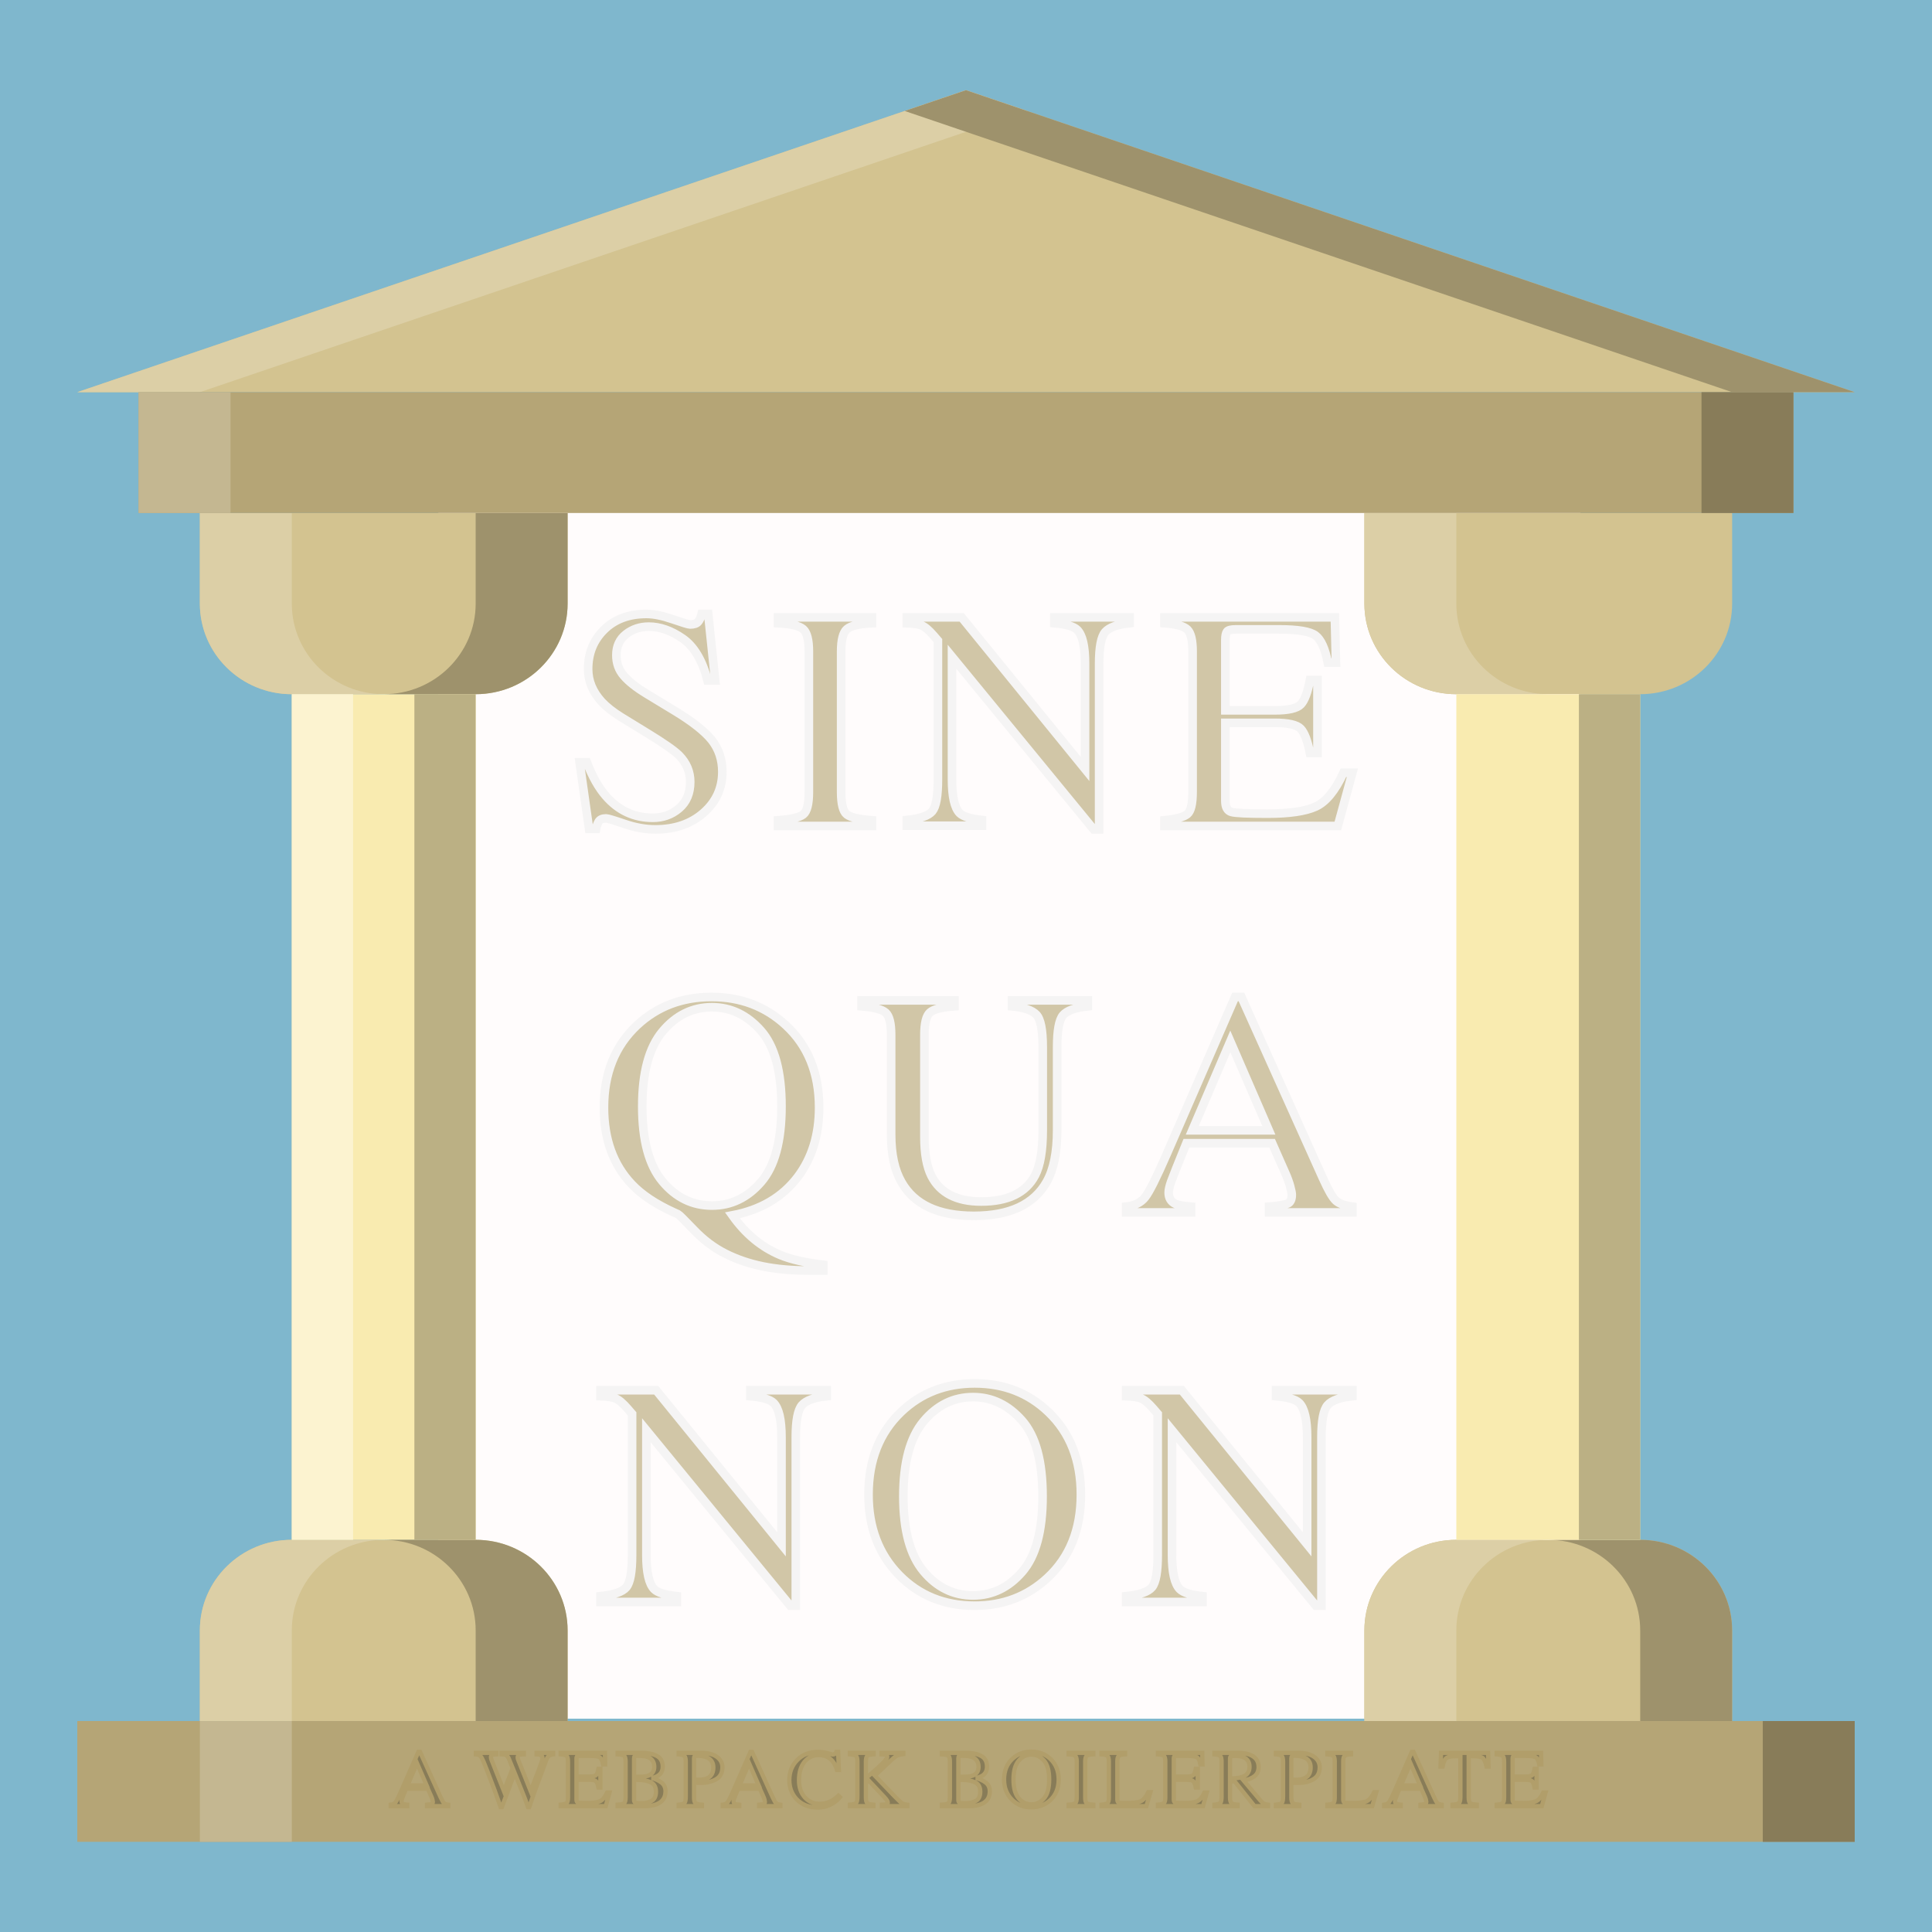 <?xml version="1.0" encoding="UTF-8"?>
<svg width="450px" height="450px" viewBox="0 0 450 450" version="1.1" xmlns="http://www.w3.org/2000/svg" xmlns:xlink="http://www.w3.org/1999/xlink">
    <!-- Generator: Sketch 56.3 (81716) - https://sketch.com -->
    <title>Artboard</title>
    <desc>Created with Sketch.</desc>
    <g id="Artboard" stroke="none" stroke-width="1" fill="none" fill-rule="evenodd">
        <rect fill="#7FB7CD" x="0" y="0" width="450" height="450"></rect>
        <g id="Group-3" transform="translate(18, 21)">
            <g id="Group-2">
                <rect id="Rectangle" fill="#FFFCFC" x="84.094" y="93.234" width="266.027" height="286.078"></rect>
                <path d="M364.035,140.69 L321.207,140.69 C309.379,140.69 299.793,131.243 299.793,119.586 L299.793,98.483 L385.449,98.483 L385.449,119.586 C385.449,131.242 375.862,140.69 364.035,140.69" id="Path" fill="#D3C390" fill-rule="nonzero"></path>
                <polygon id="Path" fill="#B5A576" fill-rule="nonzero" points="0 408 414 408 414 379.862 0 379.862"></polygon>
                <g id="Group" transform="translate(28.301, 98.016)" fill="#D3C390" fill-rule="nonzero">
                    <path d="M85.907,281.847 L0.251,281.847 L0.251,260.743 C0.251,249.087 9.837,239.639 21.665,239.639 L64.493,239.639 C76.32,239.639 85.907,249.086 85.907,260.743 L85.907,281.847 L85.907,281.847 Z" id="Path"></path>
                    <path d="M64.493,42.674 L21.665,42.674 C9.837,42.674 0.251,33.227 0.251,21.571 L0.251,0.467 L85.906,0.467 L85.906,21.571 C85.906,33.227 76.32,42.674 64.493,42.674" id="Path"></path>
                </g>
                <polygon id="Path" fill="#F9EBB0" fill-rule="nonzero" points="49.965 337.655 92.793 337.655 92.793 140.69 49.965 140.69"></polygon>
                <path d="M385.449,379.862 L299.793,379.862 L299.793,358.759 C299.793,347.103 309.379,337.655 321.207,337.655 L364.035,337.655 C375.863,337.655 385.449,347.102 385.449,358.759 L385.449,379.862 L385.449,379.862 Z" id="Path" fill="#D3C390" fill-rule="nonzero"></path>
                <path d="M364.035,337.655 L342.621,337.655 C354.448,337.655 364.035,347.102 364.035,358.759 L364.035,379.862 L385.449,379.862 L385.449,358.759 C385.449,347.103 375.862,337.655 364.035,337.655" id="Path" fill="#9E926C" fill-rule="nonzero"></path>
                <g id="Group" transform="translate(299.18, 98.016)" fill="#DCCFA6" fill-rule="nonzero">
                    <path d="M22.027,239.639 L43.441,239.639 C31.614,239.639 22.027,249.086 22.027,260.743 L22.027,281.847 L0.613,281.847 L0.613,260.743 C0.614,249.087 10.2,239.639 22.027,239.639" id="Path"></path>
                    <path d="M22.027,42.674 L43.441,42.674 C31.614,42.674 22.027,33.227 22.027,21.571 L22.027,0.467 L0.613,0.467 L0.613,21.571 C0.614,33.227 10.2,42.674 22.027,42.674" id="Path"></path>
                </g>
                <g id="Group" transform="translate(71.156, 337.078)" fill="#9E926C" fill-rule="nonzero">
                    <path d="M21.637,0.577 L0.223,0.577 C12.05,0.577 21.637,10.024 21.637,21.681 L21.637,42.784 L43.051,42.784 L43.051,21.681 C43.05,10.025 33.464,0.577 21.637,0.577" id="Path"></path>
                </g>
                <g id="Group" transform="translate(28.301, 98.016)" fill="#DCCFA6" fill-rule="nonzero">
                    <path d="M21.665,239.639 L43.079,239.639 C31.251,239.639 21.665,249.086 21.665,260.743 L21.665,281.847 L0.251,281.847 L0.251,260.743 C0.251,249.087 9.837,239.639 21.665,239.639" id="Path"></path>
                    <path d="M21.665,42.674 L43.079,42.674 C31.251,42.674 21.665,33.227 21.665,21.571 L21.665,0.467 L0.251,0.467 L0.251,21.571 C0.251,33.227 9.837,42.674 21.665,42.674" id="Path"></path>
                </g>
                <path d="M92.793,140.69 L71.379,140.69 C83.207,140.69 92.793,131.243 92.793,119.586 L92.793,98.483 L114.207,98.483 L114.207,119.586 C114.207,131.242 104.621,140.69 92.793,140.69" id="Path" fill="#9E926C" fill-rule="nonzero"></path>
                <polygon id="Path" fill="#F9EBB0" fill-rule="nonzero" points="321.207 337.655 364.035 337.655 364.035 140.69 321.207 140.69"></polygon>
                <polygon id="Path" fill="#D3C390" fill-rule="nonzero" points="207 -7.81597009e-14 414 70.345 0 70.345"></polygon>
                <polygon id="Path" fill="#DCCFA6" fill-rule="nonzero" points="207 -7.81597009e-14 221.276 4.847 28.551 70.345 -1.13686838e-13 70.345"></polygon>
                <polygon id="Path" fill="#B5A576" fill-rule="nonzero" points="14.276 98.483 399.724 98.483 399.724 70.345 14.276 70.345"></polygon>
                <polygon id="Path" fill="#BBB084" fill-rule="nonzero" points="349.759 337.655 364.035 337.655 364.035 140.69 349.759 140.69"></polygon>
                <polygon id="Path" fill="#FCF3D0" fill-rule="nonzero" points="49.965 337.655 64.241 337.655 64.241 140.69 49.965 140.69"></polygon>
                <polygon id="Path" fill="#BBB084" fill-rule="nonzero" points="78.517 337.655 92.793 337.655 92.793 140.69 78.517 140.69"></polygon>
                <g id="Group" transform="translate(377.613, 70.125)" fill="#887C59" fill-rule="nonzero">
                    <polygon id="Path" points="0.697 28.358 22.111 28.358 22.111 0.22 0.697 0.22"></polygon>
                    <polygon id="Path" points="14.973 337.875 36.387 337.875 36.387 309.737 14.973 309.737"></polygon>
                </g>
                <g id="Group" transform="translate(13.746, 70.125)" fill="#C4B791" fill-rule="nonzero">
                    <polygon id="Path" points="0.53 28.358 21.944 28.358 21.944 0.22 0.53 0.22"></polygon>
                    <polygon id="Path" points="14.805 337.875 36.219 337.875 36.219 309.737 14.805 309.737"></polygon>
                </g>
                <polygon id="Path" fill="#9E926C" fill-rule="nonzero" points="207 -7.81597009e-14 192.724 4.847 385.449 70.345 414 70.345"></polygon>
            </g>
            <path d="M118.698,156.57 C119.951,159.842 121.42,162.45 123.107,164.394 C126.046,167.785 129.695,169.48 134.055,169.48 C136.416,169.48 138.458,168.745 140.18,167.275 C141.902,165.805 142.764,163.754 142.764,161.122 C142.764,158.751 141.896,156.688 140.162,154.934 C139.03,153.819 136.645,152.148 133.007,149.919 L126.684,146.042 C124.781,144.857 123.263,143.659 122.131,142.45 C120.035,140.15 118.987,137.613 118.987,134.839 C118.987,131.164 120.228,128.105 122.709,125.663 C125.19,123.221 128.479,122 132.574,122 C134.26,122 136.29,122.409 138.662,123.227 C141.035,124.045 142.39,124.454 142.727,124.454 C143.643,124.454 144.275,124.241 144.624,123.814 C144.974,123.387 145.245,122.782 145.437,122 L146.955,122 L148.581,137.507 L146.811,137.507 C145.606,132.836 143.673,129.575 141.011,127.726 C138.349,125.877 135.717,124.952 133.116,124.952 C131.092,124.952 129.328,125.539 127.822,126.712 C126.317,127.886 125.564,129.516 125.564,131.603 C125.564,133.476 126.142,135.076 127.298,136.404 C128.454,137.755 130.249,139.166 132.682,140.636 L139.186,144.584 C143.257,147.05 146.124,149.314 147.786,151.377 C149.424,153.464 150.243,155.929 150.243,158.775 C150.243,162.592 148.78,165.781 145.853,168.342 C142.926,170.902 139.186,172.183 134.633,172.183 C132.345,172.183 129.954,171.756 127.461,170.902 C124.968,170.049 123.54,169.622 123.179,169.622 C122.312,169.622 121.728,169.883 121.426,170.404 C121.125,170.926 120.927,171.483 120.83,172.076 L119.204,172.076 L117,156.57 L118.698,156.57 Z M163.216,170.059 C166.227,169.844 168.177,169.396 169.069,168.715 C169.96,168.033 170.405,166.27 170.405,163.425 L170.405,130.757 C170.405,128.056 169.96,126.317 169.069,125.54 C168.177,124.763 166.227,124.303 163.216,124.159 L163.216,122.797 L185.108,122.797 L185.108,124.159 C182.098,124.303 180.147,124.763 179.256,125.54 C178.365,126.317 177.919,128.056 177.919,130.757 L177.919,163.425 C177.919,166.27 178.365,168.033 179.256,168.715 C180.147,169.396 182.098,169.844 185.108,170.059 L185.108,171.386 L163.216,171.386 L163.216,170.059 Z M193.216,169.998 C196.299,169.688 198.278,169.001 199.152,167.939 C200.026,166.876 200.463,164.411 200.463,160.544 L200.463,128.204 L199.443,127.022 C198.351,125.757 197.422,124.975 196.657,124.677 C195.893,124.378 194.746,124.205 193.216,124.157 L193.216,122.797 L205.998,122.797 L234.73,158.108 L234.73,133.576 C234.73,129.541 234.123,126.915 232.909,125.697 C232.108,124.91 230.336,124.396 227.592,124.157 L227.592,122.797 L245.108,122.797 L245.108,124.157 C242.268,124.444 240.374,125.124 239.427,126.199 C238.481,127.273 238.007,129.732 238.007,133.576 L238.007,172.183 L236.733,172.183 L203.74,131.965 L203.74,160.544 C203.74,164.555 204.335,167.169 205.525,168.387 C206.301,169.174 208.037,169.712 210.732,169.998 L210.732,171.323 L193.216,171.323 L193.216,169.998 Z M253.216,170.059 C255.965,169.773 257.747,169.288 258.561,168.607 C259.376,167.926 259.784,166.199 259.784,163.425 L259.784,130.757 C259.784,128.152 259.382,126.448 258.58,125.647 C257.777,124.847 255.989,124.35 253.216,124.159 L253.216,122.797 L292.914,122.797 L293.169,133.339 L291.272,133.339 C290.639,130.088 289.691,127.984 288.426,127.028 C287.161,126.072 284.339,125.594 279.961,125.594 L269.818,125.594 C268.723,125.594 268.048,125.767 267.793,126.114 C267.537,126.46 267.409,127.112 267.409,128.068 L267.409,144.456 L278.903,144.456 C282.089,144.456 284.12,143.99 284.996,143.057 C285.872,142.125 286.577,140.236 287.112,137.391 L288.864,137.391 L288.864,154.389 L287.112,154.389 C286.553,151.544 285.835,149.661 284.959,148.741 C284.084,147.821 282.065,147.36 278.903,147.36 L267.409,147.36 L267.409,165.541 C267.409,166.999 267.878,167.86 268.814,168.123 C269.751,168.386 272.554,168.517 277.224,168.517 C282.284,168.517 286.018,167.974 288.426,166.886 C290.834,165.798 292.999,163.162 294.92,158.979 L297,158.979 L293.607,171.386 L253.216,171.386 L253.216,170.059 Z M131.595,236.722 C131.595,244.586 133.16,250.399 136.291,254.161 C139.422,257.923 143.268,259.803 147.829,259.803 C152.292,259.803 156.107,257.971 159.275,254.307 C162.443,250.643 164.027,244.781 164.027,236.722 C164.027,228.565 162.425,222.673 159.219,219.045 C156.014,215.417 152.218,213.603 147.829,213.603 C143.293,213.603 139.453,215.484 136.31,219.246 C133.166,223.008 131.595,228.833 131.595,236.722 Z M122.676,236.973 C122.676,229.006 125.24,222.618 130.368,217.808 C135.073,213.412 140.86,211.214 147.731,211.214 C154.502,211.214 160.252,213.388 164.982,217.736 C170.185,222.521 172.786,228.933 172.786,236.973 C172.786,243.337 171.131,248.717 167.82,253.114 C164.235,257.85 159.157,260.838 152.585,262.077 C155.672,266.424 159.406,269.509 163.787,271.331 C166.251,272.351 169.575,273.104 173.757,273.59 L173.757,274.938 L170.62,274.938 C166.488,274.938 162.822,274.61 159.624,273.954 C156.425,273.298 153.519,272.303 150.905,270.967 C148.291,269.655 145.87,267.833 143.642,265.501 C141.414,263.17 140.176,261.943 139.927,261.821 L138.956,261.384 C134.724,259.465 131.451,257.279 129.135,254.826 C124.829,250.284 122.676,244.333 122.676,236.973 Z M204.315,212.01 L204.315,213.388 C201.385,213.582 199.486,214.059 198.617,214.82 C197.748,215.582 197.313,217.328 197.313,220.06 L197.313,243.81 C197.313,247.702 197.86,250.735 198.952,252.911 C200.988,256.875 204.849,258.857 210.535,258.857 C216.768,258.857 220.952,256.827 223.087,252.766 C224.279,250.493 224.875,246.988 224.875,242.251 L224.875,222.924 C224.875,218.887 224.378,216.355 223.385,215.328 C222.392,214.301 220.505,213.654 217.724,213.388 L217.724,212.01 L235.378,212.01 L235.378,213.388 C232.424,213.702 230.493,214.397 229.587,215.473 C228.68,216.549 228.227,219.033 228.227,222.924 L228.227,242.251 C228.227,247.375 227.42,251.376 225.806,254.252 C222.827,259.546 217.165,262.193 208.822,262.193 C200.578,262.193 194.967,259.582 191.987,254.361 C190.373,251.557 189.566,247.859 189.566,243.266 L189.566,220.06 C189.566,217.353 189.138,215.618 188.281,214.857 C187.425,214.095 185.556,213.606 182.676,213.388 L182.676,212.01 L204.315,212.01 Z M277.541,242.279 L268.565,221.569 L259.703,242.279 L277.541,242.279 Z M244.297,261.397 L244.297,260.05 C246.259,259.832 247.73,259.104 248.711,257.867 C249.692,256.629 251.374,253.269 253.758,247.786 L269.662,211.214 L271.151,211.214 L290.147,253.463 C291.413,256.278 292.425,258.018 293.182,258.685 C293.94,259.353 295.212,259.807 297,260.05 L297,261.397 L277.595,261.397 L277.595,260.05 C279.83,259.856 281.27,259.619 281.915,259.34 C282.561,259.061 282.884,258.376 282.884,257.284 C282.884,256.92 282.76,256.278 282.511,255.356 C282.263,254.434 281.915,253.463 281.469,252.444 L278.303,245.275 L258.339,245.275 C256.352,250.152 255.167,253.13 254.782,254.209 C254.397,255.289 254.205,256.144 254.205,256.775 C254.205,258.036 254.726,258.91 255.769,259.395 C256.415,259.686 257.631,259.905 259.419,260.05 L259.419,261.397 L244.297,261.397 Z M121.865,350.78 C124.996,350.465 127.006,349.767 127.893,348.688 C128.781,347.608 129.225,345.103 129.225,341.173 L129.225,308.312 L128.189,307.111 C127.08,305.826 126.137,305.031 125.36,304.728 C124.583,304.424 123.418,304.249 121.865,304.2 L121.865,302.817 L134.846,302.817 L164.027,338.698 L164.027,313.771 C164.027,309.671 163.411,307.002 162.178,305.765 C161.364,304.964 159.564,304.443 156.778,304.2 L156.778,302.817 L174.568,302.817 L174.568,304.2 C171.683,304.491 169.76,305.183 168.798,306.274 C167.836,307.366 167.356,309.865 167.356,313.771 L167.356,353 L166.061,353 L132.553,312.133 L132.553,341.173 C132.553,345.249 133.157,347.905 134.366,349.143 C135.155,349.943 136.917,350.489 139.654,350.78 L139.654,352.127 L121.865,352.127 L121.865,350.78 Z M192.405,327.529 C192.405,335.393 193.971,341.206 197.102,344.968 C200.233,348.729 204.079,350.61 208.64,350.61 C213.103,350.61 216.918,348.778 220.086,345.114 C223.254,341.449 224.838,335.588 224.838,327.529 C224.838,319.372 223.235,313.48 220.03,309.852 C216.825,306.224 213.029,304.41 208.64,304.41 C204.104,304.41 200.264,306.291 197.12,310.053 C193.977,313.815 192.405,319.64 192.405,327.529 Z M184.297,327.13 C184.297,319.118 186.828,312.693 191.889,307.856 C196.533,303.435 202.246,301.224 209.027,301.224 C215.833,301.224 221.558,303.447 226.201,307.893 C231.238,312.705 233.757,319.118 233.757,327.13 C233.757,335.265 231.152,341.739 225.943,346.551 C221.275,350.85 215.636,353 209.027,353 C201.951,353 196.079,350.618 191.41,345.855 C186.668,340.993 184.297,334.752 184.297,327.13 Z M244.297,350.78 C247.429,350.465 249.438,349.767 250.326,348.688 C251.213,347.608 251.657,345.103 251.657,341.173 L251.657,308.312 L250.622,307.111 C249.512,305.826 248.569,305.031 247.792,304.728 C247.016,304.424 245.851,304.249 244.297,304.2 L244.297,302.817 L257.279,302.817 L286.459,338.698 L286.459,313.771 C286.459,309.671 285.843,307.002 284.61,305.765 C283.797,304.964 281.997,304.443 279.211,304.2 L279.211,302.817 L297,302.817 L297,304.2 C294.115,304.491 292.192,305.183 291.23,306.274 C290.269,307.366 289.788,309.865 289.788,313.771 L289.788,353 L288.494,353 L254.986,312.133 L254.986,341.173 C254.986,345.249 255.59,347.905 256.798,349.143 C257.587,349.943 259.35,350.489 262.087,350.78 L262.087,352.127 L244.297,352.127 L244.297,350.78 Z" id="SINEQUANON" stroke="#F5F4F4" stroke-width="2" fill="#D1C6A7" fill-rule="nonzero"></path>
            <path d="M81.376,394.866 L79.13,389.695 L76.913,394.866 L81.376,394.866 Z M73,399.688 L73,399.349 C73.499,399.294 73.873,399.111 74.123,398.799 C74.372,398.487 74.8,397.641 75.407,396.26 L79.452,387.046 L79.831,387.046 L84.663,397.69 C84.985,398.399 85.243,398.837 85.435,399.005 C85.628,399.173 85.952,399.288 86.407,399.349 L86.407,399.688 L81.47,399.688 L81.47,399.349 C82.039,399.3 82.405,399.241 82.569,399.17 C82.734,399.1 82.816,398.927 82.816,398.652 C82.816,398.561 82.784,398.399 82.721,398.166 C82.658,397.934 82.569,397.69 82.456,397.433 L81.65,395.627 L76.572,395.627 C76.067,396.855 75.765,397.606 75.667,397.878 C75.569,398.15 75.52,398.365 75.52,398.524 C75.52,398.842 75.653,399.062 75.918,399.184 C76.082,399.257 76.392,399.312 76.847,399.349 L76.847,399.688 L73,399.688 Z M97.606,387.266 L97.606,387.614 C97.221,387.626 96.946,387.66 96.782,387.715 C96.491,387.819 96.346,388.008 96.346,388.283 C96.346,388.406 96.363,388.525 96.398,388.641 C96.433,388.757 96.485,388.907 96.555,389.09 L99.359,396.15 L101.424,390.85 L100.505,388.586 C100.335,388.17 100.079,387.892 99.738,387.752 C99.536,387.666 99.23,387.62 98.819,387.614 L98.819,387.266 L104.011,387.266 L104.011,387.614 C103.525,387.62 103.19,387.654 103.007,387.715 C102.716,387.819 102.571,388.033 102.571,388.357 C102.571,388.467 102.584,388.563 102.609,388.646 C102.634,388.728 102.697,388.898 102.798,389.154 L105.603,396.195 L108.028,389.824 C108.167,389.463 108.262,389.142 108.313,388.861 C108.344,388.702 108.36,388.574 108.36,388.476 C108.36,388.128 108.189,387.886 107.848,387.752 C107.659,387.672 107.375,387.626 106.996,387.614 L106.996,387.266 L110.842,387.266 L110.842,387.614 C110.495,387.663 110.23,387.74 110.046,387.843 C109.718,388.021 109.472,388.326 109.307,388.76 L107.242,394.343 L106.437,396.498 L105.271,399.908 L104.977,399.908 L104.191,397.736 L101.879,391.96 L98.895,399.908 L98.601,399.908 L97.208,396.003 L95.541,391.611 C94.852,389.802 94.374,388.691 94.105,388.279 C93.837,387.866 93.418,387.645 92.85,387.614 L92.85,387.266 L97.606,387.266 Z M112.591,399.349 C113.304,399.276 113.767,399.152 113.979,398.978 C114.19,398.804 114.296,398.362 114.296,397.653 L114.296,389.301 C114.296,388.635 114.192,388.199 113.983,387.995 C113.775,387.79 113.311,387.663 112.591,387.614 L112.591,387.266 L122.899,387.266 L122.965,389.961 L122.473,389.961 C122.308,389.13 122.062,388.592 121.734,388.348 C121.405,388.103 120.672,387.981 119.535,387.981 L116.902,387.981 C116.617,387.981 116.442,388.025 116.376,388.114 C116.309,388.203 116.276,388.369 116.276,388.614 L116.276,392.803 L119.261,392.803 C120.088,392.803 120.616,392.684 120.843,392.446 C121.07,392.207 121.254,391.724 121.393,390.997 L121.847,390.997 L121.847,395.343 L121.393,395.343 C121.247,394.615 121.061,394.134 120.834,393.899 C120.606,393.663 120.082,393.546 119.261,393.546 L116.276,393.546 L116.276,398.194 C116.276,398.567 116.398,398.787 116.641,398.854 C116.884,398.921 117.612,398.955 118.825,398.955 C120.139,398.955 121.108,398.816 121.734,398.538 C122.359,398.26 122.921,397.586 123.42,396.516 L123.96,396.516 L123.079,399.688 L112.591,399.688 L112.591,399.349 Z M131.289,399.01 C132.281,399.01 133.111,398.823 133.781,398.451 C134.45,398.078 134.785,397.363 134.785,396.305 C134.785,395.254 134.394,394.536 133.61,394.151 C132.827,393.766 131.829,393.573 130.616,393.573 L130.053,393.573 C129.974,393.573 129.852,393.57 129.688,393.564 L129.688,398.24 C129.688,398.564 129.783,398.773 129.972,398.868 C130.162,398.963 130.601,399.01 131.289,399.01 Z M125.851,399.349 C126.634,399.306 127.141,399.189 127.371,398.996 C127.602,398.804 127.717,398.356 127.717,397.653 L127.717,389.301 C127.717,388.61 127.602,388.166 127.371,387.967 C127.141,387.769 126.634,387.651 125.851,387.614 L125.851,387.266 L131.289,387.266 C132.843,387.266 134.076,387.507 134.989,387.99 C135.902,388.473 136.358,389.304 136.358,390.484 C136.358,391.37 136.039,392.042 135.401,392.501 C135.041,392.764 134.501,392.98 133.781,393.152 C134.672,393.359 135.433,393.706 136.064,394.192 C136.696,394.678 137.012,395.358 137.012,396.232 C137.012,397.699 136.311,398.707 134.908,399.257 C134.169,399.545 133.26,399.688 132.18,399.688 L125.851,399.688 L125.851,399.349 Z M131.535,392.822 C132.186,392.809 132.726,392.709 133.156,392.519 C133.977,392.152 134.387,391.495 134.387,390.548 C134.387,389.429 133.914,388.675 132.966,388.283 C132.442,388.07 131.646,387.963 130.578,387.963 C130.174,387.963 129.925,387.996 129.83,388.063 C129.735,388.131 129.688,388.314 129.688,388.614 L129.688,392.849 L131.535,392.822 Z M148.149,390.676 C148.149,389.527 147.638,388.739 146.615,388.311 C146.065,388.079 145.37,387.963 144.53,387.963 C144.132,387.963 143.887,388.001 143.796,388.077 C143.704,388.154 143.658,388.323 143.658,388.586 L143.658,393.482 C144.006,393.512 144.233,393.531 144.341,393.537 C144.448,393.543 144.552,393.546 144.653,393.546 C145.544,393.546 146.245,393.424 146.757,393.179 C147.685,392.733 148.149,391.899 148.149,390.676 Z M140.068,399.349 C140.807,399.282 141.268,399.14 141.451,398.923 C141.634,398.706 141.726,398.209 141.726,397.433 L141.726,389.301 C141.726,388.647 141.623,388.216 141.418,388.008 C141.212,387.801 140.762,387.669 140.068,387.614 L140.068,387.266 L145.184,387.266 C146.826,387.266 148.083,387.575 148.955,388.192 C149.826,388.809 150.262,389.622 150.262,390.63 C150.262,391.908 149.779,392.834 148.813,393.408 C147.846,393.983 146.637,394.27 145.184,394.27 C144.975,394.27 144.709,394.266 144.383,394.256 C144.058,394.247 143.816,394.243 143.658,394.243 L143.658,397.653 C143.658,398.362 143.771,398.808 143.995,398.992 C144.219,399.175 144.72,399.294 145.497,399.349 L145.497,399.688 L140.068,399.688 L140.068,399.349 Z M158.719,394.866 L156.473,389.695 L154.256,394.866 L158.719,394.866 Z M150.343,399.688 L150.343,399.349 C150.842,399.294 151.216,399.111 151.466,398.799 C151.715,398.487 152.143,397.641 152.75,396.26 L156.795,387.046 L157.174,387.046 L162.006,397.69 C162.329,398.399 162.586,398.837 162.779,399.005 C162.971,399.173 163.295,399.288 163.75,399.349 L163.75,399.688 L158.813,399.688 L158.813,399.349 C159.382,399.3 159.748,399.241 159.913,399.17 C160.077,399.1 160.159,398.927 160.159,398.652 C160.159,398.561 160.127,398.399 160.064,398.166 C160.001,397.934 159.913,397.69 159.799,397.433 L158.993,395.627 L153.915,395.627 C153.41,396.855 153.108,397.606 153.01,397.878 C152.912,398.15 152.863,398.365 152.863,398.524 C152.863,398.842 152.996,399.062 153.261,399.184 C153.426,399.257 153.735,399.312 154.19,399.349 L154.19,399.688 L150.343,399.688 Z M172.547,387.046 C173.248,387.046 173.968,387.147 174.707,387.348 C175.446,387.55 175.86,387.651 175.949,387.651 C176.132,387.651 176.305,387.602 176.47,387.504 C176.634,387.406 176.748,387.254 176.811,387.046 L177.218,387.046 L177.398,391.263 L176.953,391.263 C176.694,390.426 176.356,389.75 175.939,389.237 C175.143,388.271 174.073,387.788 172.727,387.788 C171.369,387.788 170.259,388.308 169.397,389.347 C168.535,390.386 168.104,391.816 168.104,393.638 C168.104,395.312 168.557,396.649 169.463,397.648 C170.37,398.648 171.518,399.147 172.907,399.147 C173.912,399.147 174.837,398.915 175.683,398.451 C176.17,398.188 176.703,397.791 177.285,397.259 L177.645,397.607 C177.215,398.133 176.681,398.594 176.043,398.992 C174.957,399.664 173.779,400 172.509,400 C170.425,400 168.77,399.355 167.545,398.066 C166.414,396.874 165.849,395.386 165.849,393.601 C165.849,391.773 166.446,390.239 167.639,388.999 C168.896,387.697 170.532,387.046 172.547,387.046 Z M179.952,399.349 C180.741,399.288 181.231,399.152 181.421,398.941 C181.61,398.73 181.705,398.228 181.705,397.433 L181.705,389.301 C181.705,388.623 181.599,388.184 181.387,387.986 C181.176,387.787 180.697,387.663 179.952,387.614 L179.952,387.266 L185.485,387.266 L185.485,387.614 C184.727,387.651 184.238,387.773 184.017,387.981 C183.795,388.189 183.685,388.629 183.685,389.301 L183.685,393.152 C184.879,392.168 185.855,391.33 186.613,390.64 C187.971,389.387 188.65,388.583 188.65,388.228 C188.65,387.978 188.534,387.813 188.304,387.733 C188.073,387.654 187.746,387.614 187.323,387.614 L187.323,387.266 L192.402,387.266 L192.402,387.568 C191.783,387.63 191.295,387.749 190.938,387.926 C190.581,388.103 190.087,388.491 189.455,389.09 L185.769,392.583 L190.289,397.305 C191.129,398.179 191.7,398.724 192.004,398.941 C192.307,399.158 192.752,399.3 193.34,399.367 L193.34,399.688 L187.408,399.688 L187.408,399.349 C187.945,399.331 188.309,399.289 188.498,399.225 C188.688,399.161 188.782,399.034 188.782,398.845 C188.782,398.741 188.721,398.582 188.598,398.368 C188.474,398.154 188.28,397.907 188.015,397.626 L184.339,393.72 L183.685,394.261 L183.685,397.653 C183.685,398.35 183.794,398.791 184.012,398.978 C184.23,399.164 184.705,399.288 185.438,399.349 L185.438,399.688 L179.952,399.688 L179.952,399.349 Z M206.823,399.01 C207.814,399.01 208.645,398.823 209.314,398.451 C209.984,398.078 210.319,397.363 210.319,396.305 C210.319,395.254 209.927,394.536 209.144,394.151 C208.361,393.766 207.363,393.573 206.15,393.573 L205.586,393.573 C205.507,393.573 205.386,393.57 205.221,393.564 L205.221,398.24 C205.221,398.564 205.316,398.773 205.506,398.868 C205.695,398.963 206.134,399.01 206.823,399.01 Z M201.384,399.349 C202.167,399.306 202.674,399.189 202.905,398.996 C203.135,398.804 203.251,398.356 203.251,397.653 L203.251,389.301 C203.251,388.61 203.135,388.166 202.905,387.967 C202.674,387.769 202.167,387.651 201.384,387.614 L201.384,387.266 L206.823,387.266 C208.376,387.266 209.61,387.507 210.522,387.99 C211.435,388.473 211.891,389.304 211.891,390.484 C211.891,391.37 211.573,392.042 210.935,392.501 C210.575,392.764 210.034,392.98 209.314,393.152 C210.205,393.359 210.966,393.706 211.598,394.192 C212.229,394.678 212.545,395.358 212.545,396.232 C212.545,397.699 211.844,398.707 210.442,399.257 C209.703,399.545 208.793,399.688 207.713,399.688 L201.384,399.688 L201.384,399.349 Z M207.069,392.822 C207.719,392.809 208.26,392.709 208.689,392.519 C209.51,392.152 209.921,391.495 209.921,390.548 C209.921,389.429 209.447,388.675 208.5,388.283 C207.975,388.07 207.179,387.963 206.112,387.963 C205.708,387.963 205.458,387.996 205.363,388.063 C205.269,388.131 205.221,388.314 205.221,388.614 L205.221,392.849 L207.069,392.822 Z M218.065,393.482 C218.065,395.456 218.466,396.915 219.268,397.859 C220.07,398.804 221.055,399.276 222.224,399.276 C223.367,399.276 224.345,398.816 225.156,397.896 C225.968,396.976 226.374,395.505 226.374,393.482 C226.374,391.434 225.963,389.955 225.142,389.044 C224.321,388.134 223.348,387.678 222.224,387.678 C221.062,387.678 220.078,388.151 219.273,389.095 C218.467,390.039 218.065,391.501 218.065,393.482 Z M215.866,393.482 C215.866,391.477 216.517,389.87 217.818,388.659 C219.012,387.553 220.481,387 222.224,387 C223.974,387 225.445,387.556 226.639,388.669 C227.934,389.873 228.581,391.477 228.581,393.482 C228.581,395.517 227.912,397.137 226.573,398.341 C225.373,399.416 223.923,399.954 222.224,399.954 C220.405,399.954 218.895,399.358 217.695,398.166 C216.476,396.95 215.866,395.389 215.866,393.482 Z M230.908,399.349 C231.697,399.294 232.209,399.179 232.443,399.005 C232.676,398.831 232.793,398.38 232.793,397.653 L232.793,389.301 C232.793,388.61 232.676,388.166 232.443,387.967 C232.209,387.769 231.697,387.651 230.908,387.614 L230.908,387.266 L236.649,387.266 L236.649,387.614 C235.86,387.651 235.348,387.769 235.114,387.967 C234.881,388.166 234.764,388.61 234.764,389.301 L234.764,397.653 C234.764,398.38 234.881,398.831 235.114,399.005 C235.348,399.179 235.86,399.294 236.649,399.349 L236.649,399.688 L230.908,399.688 L230.908,399.349 Z M238.568,399.349 C239.282,399.276 239.745,399.152 239.956,398.978 C240.168,398.804 240.274,398.362 240.274,397.653 L240.274,389.301 C240.274,388.635 240.169,388.199 239.961,387.995 C239.753,387.79 239.288,387.663 238.568,387.614 L238.568,387.266 L244.054,387.266 L244.054,387.614 C243.34,387.651 242.862,387.764 242.619,387.953 C242.375,388.143 242.254,388.549 242.254,389.173 L242.254,398.194 C242.254,398.402 242.29,398.565 242.363,398.684 C242.435,398.804 242.595,398.878 242.841,398.909 C242.987,398.927 243.14,398.94 243.301,398.946 C243.462,398.952 243.763,398.955 244.206,398.955 C245.93,398.955 247.095,398.817 247.702,398.542 C248.308,398.267 248.896,397.564 249.464,396.434 L249.957,396.434 L249.009,399.688 L238.568,399.688 L238.568,399.349 Z M251.715,399.349 C252.428,399.276 252.891,399.152 253.103,398.978 C253.314,398.804 253.42,398.362 253.42,397.653 L253.42,389.301 C253.42,388.635 253.316,388.199 253.107,387.995 C252.899,387.79 252.435,387.663 251.715,387.614 L251.715,387.266 L262.023,387.266 L262.089,389.961 L261.597,389.961 C261.432,389.13 261.186,388.592 260.858,388.348 C260.529,388.103 259.796,387.981 258.659,387.981 L256.025,387.981 C255.741,387.981 255.566,388.025 255.5,388.114 C255.433,388.203 255.4,388.369 255.4,388.614 L255.4,392.803 L258.385,392.803 C259.212,392.803 259.74,392.684 259.967,392.446 C260.194,392.207 260.377,391.724 260.516,390.997 L260.971,390.997 L260.971,395.343 L260.516,395.343 C260.371,394.615 260.185,394.134 259.957,393.899 C259.73,393.663 259.206,393.546 258.385,393.546 L255.4,393.546 L255.4,398.194 C255.4,398.567 255.522,398.787 255.765,398.854 C256.008,398.921 256.736,398.955 257.949,398.955 C259.263,398.955 260.232,398.816 260.858,398.538 C261.483,398.26 262.045,397.586 262.544,396.516 L263.084,396.516 L262.203,399.688 L251.715,399.688 L251.715,399.349 Z M268.499,393.262 C269.895,393.213 270.893,393.072 271.493,392.84 C272.523,392.43 273.037,391.66 273.037,390.53 C273.037,389.442 272.576,388.699 271.654,388.302 C271.161,388.088 270.508,387.981 269.693,387.981 C269.143,387.981 268.807,388.019 268.684,388.096 C268.561,388.172 268.499,388.351 268.499,388.632 L268.499,393.262 Z M264.861,399.349 C265.606,399.282 266.07,399.141 266.254,398.927 C266.437,398.713 266.528,398.215 266.528,397.433 L266.528,389.301 C266.528,388.641 266.426,388.209 266.22,388.004 C266.015,387.799 265.562,387.669 264.861,387.614 L264.861,387.266 L270.233,387.266 C271.351,387.266 272.283,387.403 273.028,387.678 C274.443,388.198 275.15,389.154 275.15,390.548 C275.15,391.483 274.836,392.201 274.208,392.702 C273.579,393.204 272.725,393.534 271.645,393.693 L275.643,398.451 C275.889,398.744 276.136,398.958 276.382,399.092 C276.628,399.227 276.944,399.312 277.329,399.349 L277.329,399.688 L274.203,399.688 L269.579,393.913 L268.499,393.958 L268.499,397.653 C268.499,398.35 268.608,398.791 268.826,398.978 C269.044,399.164 269.519,399.288 270.252,399.349 L270.252,399.688 L264.861,399.688 L264.861,399.349 Z M287.273,390.676 C287.273,389.527 286.762,388.739 285.738,388.311 C285.189,388.079 284.494,387.963 283.654,387.963 C283.256,387.963 283.011,388.001 282.92,388.077 C282.828,388.154 282.782,388.323 282.782,388.586 L282.782,393.482 C283.13,393.512 283.357,393.531 283.465,393.537 C283.572,393.543 283.676,393.546 283.777,393.546 C284.668,393.546 285.369,393.424 285.881,393.179 C286.809,392.733 287.273,391.899 287.273,390.676 Z M279.192,399.349 C279.931,399.282 280.392,399.14 280.575,398.923 C280.758,398.706 280.85,398.209 280.85,397.433 L280.85,389.301 C280.85,388.647 280.747,388.216 280.542,388.008 C280.336,387.801 279.886,387.669 279.192,387.614 L279.192,387.266 L284.308,387.266 C285.95,387.266 287.207,387.575 288.079,388.192 C288.95,388.809 289.386,389.622 289.386,390.63 C289.386,391.908 288.903,392.834 287.937,393.408 C286.97,393.983 285.761,394.27 284.308,394.27 C284.099,394.27 283.833,394.266 283.507,394.256 C283.182,394.247 282.94,394.243 282.782,394.243 L282.782,397.653 C282.782,398.362 282.895,398.808 283.119,398.992 C283.343,399.175 283.844,399.294 284.62,399.349 L284.62,399.688 L279.192,399.688 L279.192,399.349 Z M291.182,399.349 C291.896,399.276 292.358,399.152 292.57,398.978 C292.782,398.804 292.887,398.362 292.887,397.653 L292.887,389.301 C292.887,388.635 292.783,388.199 292.575,387.995 C292.366,387.79 291.902,387.663 291.182,387.614 L291.182,387.266 L296.668,387.266 L296.668,387.614 C295.954,387.651 295.476,387.764 295.232,387.953 C294.989,388.143 294.868,388.549 294.868,389.173 L294.868,398.194 C294.868,398.402 294.904,398.565 294.977,398.684 C295.049,398.804 295.209,398.878 295.455,398.909 C295.6,398.927 295.753,398.94 295.915,398.946 C296.076,398.952 296.377,398.955 296.819,398.955 C298.544,398.955 299.709,398.817 300.316,398.542 C300.922,398.267 301.509,397.564 302.078,396.434 L302.57,396.434 L301.623,399.688 L291.182,399.688 L291.182,399.349 Z M312.77,394.866 L310.525,389.695 L308.308,394.866 L312.77,394.866 Z M304.395,399.688 L304.395,399.349 C304.894,399.294 305.268,399.111 305.517,398.799 C305.767,398.487 306.195,397.641 306.801,396.26 L310.847,387.046 L311.226,387.046 L316.058,397.69 C316.38,398.399 316.637,398.837 316.83,399.005 C317.023,399.173 317.346,399.288 317.801,399.349 L317.801,399.688 L312.865,399.688 L312.865,399.349 C313.433,399.3 313.8,399.241 313.964,399.17 C314.128,399.1 314.21,398.927 314.21,398.652 C314.21,398.561 314.179,398.399 314.116,398.166 C314.052,397.934 313.964,397.69 313.85,397.433 L313.045,395.627 L307.967,395.627 C307.461,396.855 307.16,397.606 307.062,397.878 C306.964,398.15 306.915,398.365 306.915,398.524 C306.915,398.842 307.048,399.062 307.313,399.184 C307.477,399.257 307.787,399.312 308.241,399.349 L308.241,399.688 L304.395,399.688 Z M317.645,387.266 L328.607,387.266 L328.712,390.456 L328.247,390.456 C328.02,389.454 327.731,388.801 327.38,388.499 C327.03,388.196 326.292,388.045 325.168,388.045 L324.088,388.045 L324.088,397.653 C324.088,398.38 324.205,398.831 324.438,399.005 C324.672,399.179 325.184,399.294 325.973,399.349 L325.973,399.688 L320.317,399.688 L320.317,399.349 C321.138,399.288 321.65,399.157 321.852,398.955 C322.054,398.753 322.155,398.246 322.155,397.433 L322.155,388.045 L321.075,388.045 C320.001,388.045 319.27,388.195 318.882,388.494 C318.493,388.794 318.201,389.448 318.005,390.456 L317.532,390.456 L317.645,387.266 Z M330.63,399.349 C331.344,399.276 331.807,399.152 332.018,398.978 C332.23,398.804 332.336,398.362 332.336,397.653 L332.336,389.301 C332.336,388.635 332.232,388.199 332.023,387.995 C331.815,387.79 331.351,387.663 330.63,387.614 L330.63,387.266 L340.939,387.266 L341.005,389.961 L340.512,389.961 C340.348,389.13 340.102,388.592 339.773,388.348 C339.445,388.103 338.712,387.981 337.575,387.981 L334.941,387.981 C334.657,387.981 334.482,388.025 334.416,388.114 C334.349,388.203 334.316,388.369 334.316,388.614 L334.316,392.803 L337.301,392.803 C338.128,392.803 338.655,392.684 338.883,392.446 C339.11,392.207 339.293,391.724 339.432,390.997 L339.887,390.997 L339.887,395.343 L339.432,395.343 C339.287,394.615 339.101,394.134 338.873,393.899 C338.646,393.663 338.122,393.546 337.301,393.546 L334.316,393.546 L334.316,398.194 C334.316,398.567 334.438,398.787 334.681,398.854 C334.924,398.921 335.652,398.955 336.865,398.955 C338.179,398.955 339.148,398.816 339.773,398.538 C340.399,398.26 340.961,397.586 341.46,396.516 L342,396.516 L341.119,399.688 L330.63,399.688 L330.63,399.349 Z" id="AWEBPACKBOILERPLATE" stroke="#B19E6A" fill-opacity="0.25" fill="#000000" fill-rule="nonzero"></path>
        </g>
    </g>
</svg>